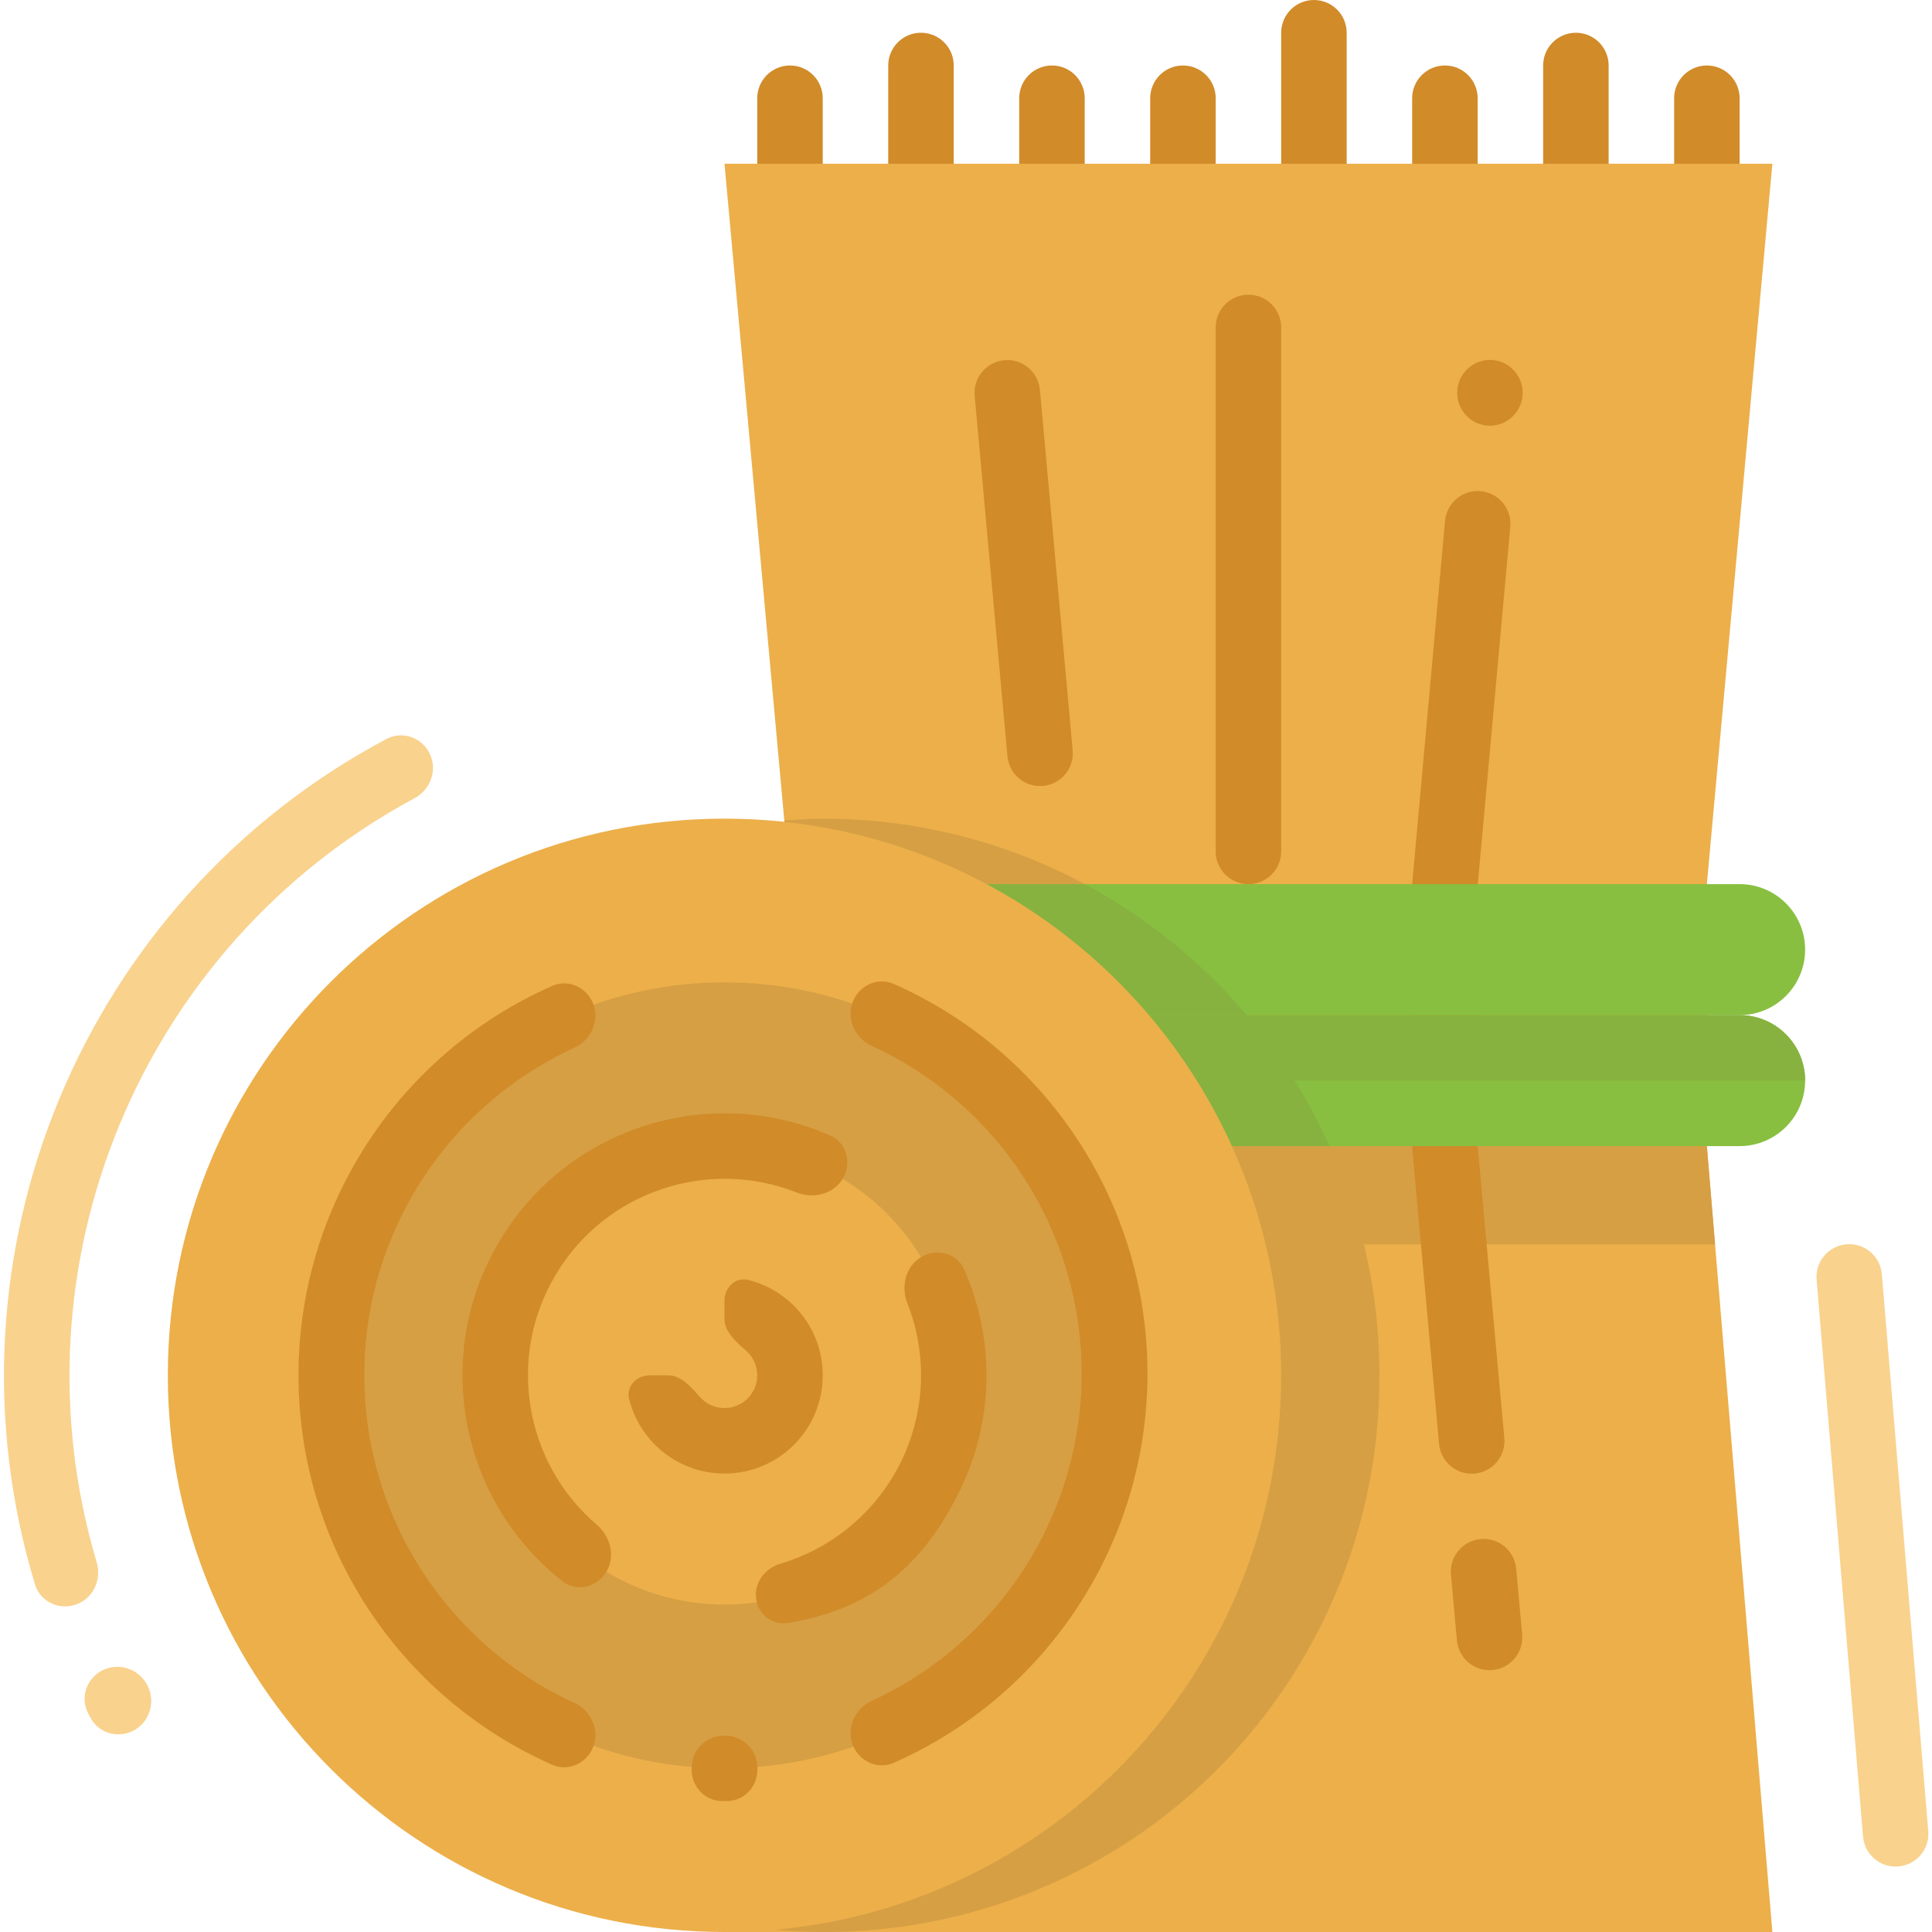 <svg width="163" height="163" viewBox="0 0 163 163" fill="none" xmlns="http://www.w3.org/2000/svg">
<g clip-path="url(#clip0)">
<path d="M63.888 8.288C63.888 6.762 65.125 5.525 66.651 5.525C68.176 5.525 69.413 6.762 69.413 8.288V16.576C69.413 18.102 68.176 19.339 66.651 19.339C65.125 19.339 63.888 18.102 63.888 16.576V8.288Z" fill="#D18B29"/>
<path d="M74.939 5.525C74.939 4 76.176 2.763 77.701 2.763C79.227 2.763 80.464 4 80.464 5.525V16.576C80.464 18.102 79.227 19.339 77.701 19.339C76.176 19.339 74.939 18.102 74.939 16.576V5.525Z" fill="#D18B29"/>
<path d="M85.99 8.288C85.99 6.762 87.227 5.525 88.752 5.525C90.278 5.525 91.515 6.762 91.515 8.288V16.576C91.515 18.102 90.278 19.339 88.752 19.339C87.227 19.339 85.99 18.102 85.99 16.576V8.288Z" fill="#D18B29"/>
<path d="M97.04 8.288C97.04 6.762 98.277 5.525 99.803 5.525C101.329 5.525 102.566 6.762 102.566 8.288V16.576C102.566 18.102 101.329 19.339 99.803 19.339C98.277 19.339 97.04 18.102 97.04 16.576V8.288Z" fill="#D18B29"/>
<path d="M108.091 2.763C108.091 1.237 109.328 0 110.854 0C112.38 0 113.617 1.237 113.617 2.763V16.576C113.617 18.102 112.38 19.339 110.854 19.339C109.328 19.339 108.091 18.102 108.091 16.576V2.763Z" fill="#D18B29"/>
<path d="M119.142 8.288C119.142 6.762 120.379 5.525 121.905 5.525C123.431 5.525 124.668 6.762 124.668 8.288V16.576C124.668 18.102 123.431 19.339 121.905 19.339C120.379 19.339 119.142 18.102 119.142 16.576V8.288Z" fill="#D18B29"/>
<path d="M130.193 5.525C130.193 4 131.43 2.763 132.956 2.763C134.482 2.763 135.718 4 135.718 5.525V16.576C135.718 18.102 134.482 19.339 132.956 19.339C131.43 19.339 130.193 18.102 130.193 16.576V5.525Z" fill="#D18B29"/>
<path d="M141.244 8.288C141.244 6.762 142.481 5.525 144.007 5.525C145.532 5.525 146.769 6.762 146.769 8.288V16.576C146.769 18.102 145.532 19.339 144.007 19.339C142.481 19.339 141.244 18.102 141.244 16.576V8.288Z" fill="#D18B29"/>
<path d="M61.125 163H149.532L144.006 96.695V74.593L149.532 13.813H61.125L66.181 69.344L61.125 163Z" fill="#ECAF4A"/>
<path d="M144.006 96.695H97.04V104.983H144.697L144.006 96.695Z" fill="#D69F44"/>
<path d="M82.233 33.391C82.095 31.871 83.215 30.528 84.735 30.39C86.254 30.252 87.597 31.372 87.735 32.891L90.5 63.304C90.638 64.824 89.518 66.168 87.999 66.306C86.479 66.444 85.135 65.324 84.997 63.805L82.233 33.391Z" fill="#D18B29"/>
<path d="M125.451 35.905C123.932 35.766 122.814 34.41 122.953 32.891C123.091 31.372 124.437 30.241 125.957 30.38C127.476 30.519 128.594 31.874 128.455 33.394C128.316 34.913 126.971 36.044 125.451 35.905Z" fill="#D18B29"/>
<path d="M102.566 27.627C102.566 26.101 103.803 24.864 105.328 24.864C106.854 24.864 108.091 26.101 108.091 27.627V71.83C108.091 73.356 106.854 74.593 105.328 74.593C103.803 74.593 102.566 73.356 102.566 71.83V27.627Z" fill="#D18B29"/>
<path d="M122.415 132.852C122.277 131.332 123.397 129.988 124.917 129.85C126.437 129.712 127.781 130.832 127.918 132.352L128.421 137.898C128.559 139.418 127.439 140.762 125.92 140.899C124.4 141.037 123.057 139.917 122.919 138.398L122.415 132.852Z" fill="#D18B29"/>
<path d="M124.417 124.322C122.897 124.461 121.552 123.341 121.414 121.821L119.154 96.946L119.142 74.593L121.918 43.943C122.056 42.423 123.4 41.302 124.921 41.441C126.44 41.579 127.559 42.923 127.421 44.442L124.656 74.844L124.667 96.695L126.917 121.319C127.056 122.839 125.936 124.183 124.417 124.322Z" fill="#D18B29"/>
<path d="M116.379 116.034C116.379 90.096 95.353 69.068 69.413 69.068C68.308 69.068 67.248 69.159 66.17 69.231V69.344L61.167 162.232C74.855 164.744 88.951 161.03 99.624 152.1C110.297 143.17 116.439 129.95 116.379 116.034Z" fill="#D69F44"/>
<path d="M66.65 74.593H146.769C149.822 74.593 152.295 77.067 152.295 80.118C152.295 83.17 149.822 85.644 146.769 85.644H66.65V74.593Z" fill="#88BF40"/>
<path d="M66.65 85.644H105.188C101.364 81.136 96.725 77.387 91.515 74.593H66.65V85.644Z" fill="#87B23F"/>
<path d="M66.65 85.644H146.769C149.822 85.644 152.295 88.118 152.295 91.169C152.295 94.221 149.822 96.695 146.769 96.695H66.65V85.644Z" fill="#88BF40"/>
<path d="M66.65 91.169V85.644H146.769C149.822 85.644 152.295 88.118 152.295 91.169H66.65Z" fill="#87B23F"/>
<path d="M66.65 85.644V96.695H112.18C110.376 92.703 108.022 88.984 105.188 85.644H66.65Z" fill="#87B23F"/>
<path d="M108.091 116.034C108.091 141.972 87.065 163 61.125 163C35.187 163 14.159 141.972 14.159 116.034C14.159 90.096 35.187 69.068 61.125 69.068C87.065 69.068 108.091 90.096 108.091 116.034Z" fill="#ECAF4A"/>
<path d="M94.278 116.034C94.278 134.343 79.435 149.186 61.125 149.186C42.815 149.186 27.973 134.343 27.973 116.034C27.973 97.724 42.815 82.881 61.125 82.881C79.435 82.881 94.278 97.724 94.278 116.034Z" fill="#D69F44"/>
<path d="M80.464 116.034C80.464 126.715 71.806 135.373 61.125 135.373C50.445 135.373 41.786 126.715 41.786 116.034C41.786 105.352 50.445 96.695 61.125 96.695C71.806 96.695 80.464 105.352 80.464 116.034Z" fill="#ECAF4A"/>
<path d="M153.264 107.961C153.138 106.442 154.267 105.107 155.787 104.98C157.307 104.853 158.641 105.983 158.768 107.503L162.685 154.49C162.812 156.01 161.683 157.345 160.163 157.472C158.643 157.598 157.308 156.469 157.182 154.949L153.264 107.961Z" fill="#F9D28D"/>
<path d="M61.125 151.949C61.049 151.949 60.973 151.949 60.897 151.948C59.37 151.938 58.236 150.592 58.363 149.07L58.381 148.846C58.497 147.45 59.725 146.424 61.126 146.424C62.526 146.424 63.753 147.45 63.869 148.846L63.888 149.07C64.014 150.592 62.881 151.938 61.354 151.948C61.278 151.949 61.201 151.949 61.125 151.949Z" fill="#D18B29"/>
<path d="M50.074 147.3C49.566 148.739 47.983 149.503 46.587 148.887C33.657 143.181 25.184 130.339 25.184 116.034C25.184 101.729 33.657 88.886 46.587 83.18C47.983 82.565 49.566 83.329 50.074 84.767C50.583 86.205 49.822 87.772 48.436 88.409C37.725 93.331 30.735 104.08 30.735 116.034C30.735 127.988 37.725 138.737 48.436 143.659C49.822 144.296 50.583 145.862 50.074 147.3Z" fill="#D18B29"/>
<path d="M71.92 147.137C72.428 148.575 74.011 149.339 75.407 148.723C88.337 143.018 96.81 130.175 96.81 115.87C96.81 101.565 88.337 88.723 75.407 83.017C74.011 82.401 72.428 83.165 71.92 84.603C71.412 86.042 72.173 87.608 73.559 88.245C84.269 93.167 91.259 103.916 91.259 115.87C91.259 127.824 84.269 138.573 73.559 143.495C72.173 144.132 71.412 145.699 71.92 147.137Z" fill="#D18B29"/>
<path d="M51.158 132.612C50.371 133.917 48.662 134.351 47.463 133.411C38.814 126.628 36.374 114.305 42.184 104.643C47.995 94.982 60.021 91.359 70.066 95.818C71.46 96.436 71.878 98.152 71.091 99.459C70.305 100.764 68.614 101.161 67.197 100.601C59.795 97.679 51.15 100.444 46.914 107.492C42.679 114.537 44.291 123.467 50.342 128.633C51.502 129.623 51.945 131.305 51.158 132.612Z" fill="#D18B29"/>
<path d="M61.125 124.322C57.231 124.322 53.964 121.635 53.075 118.015C52.812 116.942 53.732 116.034 54.837 116.034H56.362C57.467 116.034 58.323 117.036 59.055 117.863C59.561 118.436 60.301 118.796 61.125 118.796C62.651 118.796 63.888 117.559 63.888 116.034C63.888 115.21 63.527 114.47 62.955 113.964C62.127 113.232 61.125 112.375 61.125 111.271V109.745C61.125 108.641 62.034 107.721 63.106 107.984C66.728 108.872 69.413 112.139 69.413 116.034C69.413 120.611 65.704 124.322 61.125 124.322Z" fill="#D18B29"/>
<path d="M6.414 135.372C4.975 135.88 3.39 135.126 2.948 133.666C-5.467 105.886 6.976 75.966 32.607 62.345C33.955 61.629 35.607 62.221 36.262 63.6C36.916 64.978 36.326 66.62 34.982 67.342C11.904 79.744 0.685 106.718 8.163 131.828C8.598 133.289 7.851 134.864 6.414 135.372Z" fill="#F9D28D"/>
<path d="M11.415 145.922C10.108 146.71 8.386 146.305 7.659 144.964C7.585 144.827 7.511 144.689 7.438 144.552C6.721 143.205 7.33 141.544 8.709 140.889C10.068 140.244 11.705 140.82 12.417 142.145C13.128 143.468 12.701 145.146 11.415 145.922Z" fill="#F9D28D"/>
<path d="M65.555 136.889C64.618 136.654 63.922 135.868 63.803 134.91L63.793 134.828C63.628 133.501 64.564 132.304 65.847 131.924C70.322 130.596 74.072 127.424 76.106 123.14C78.088 118.963 78.22 114.191 76.556 109.964C75.998 108.545 76.394 106.855 77.7 106.068C79.007 105.281 80.722 105.698 81.339 107.092C83.924 112.932 83.872 119.66 81.095 125.51C77.987 132.06 73.52 135.786 66.455 136.93C66.156 136.979 65.849 136.962 65.555 136.889Z" fill="#D18B29"/>
</g>
<defs>
<clipPath id="clip0">
<rect width="163" height="163" fill="white"/>
</clipPath>
</defs>
</svg>
